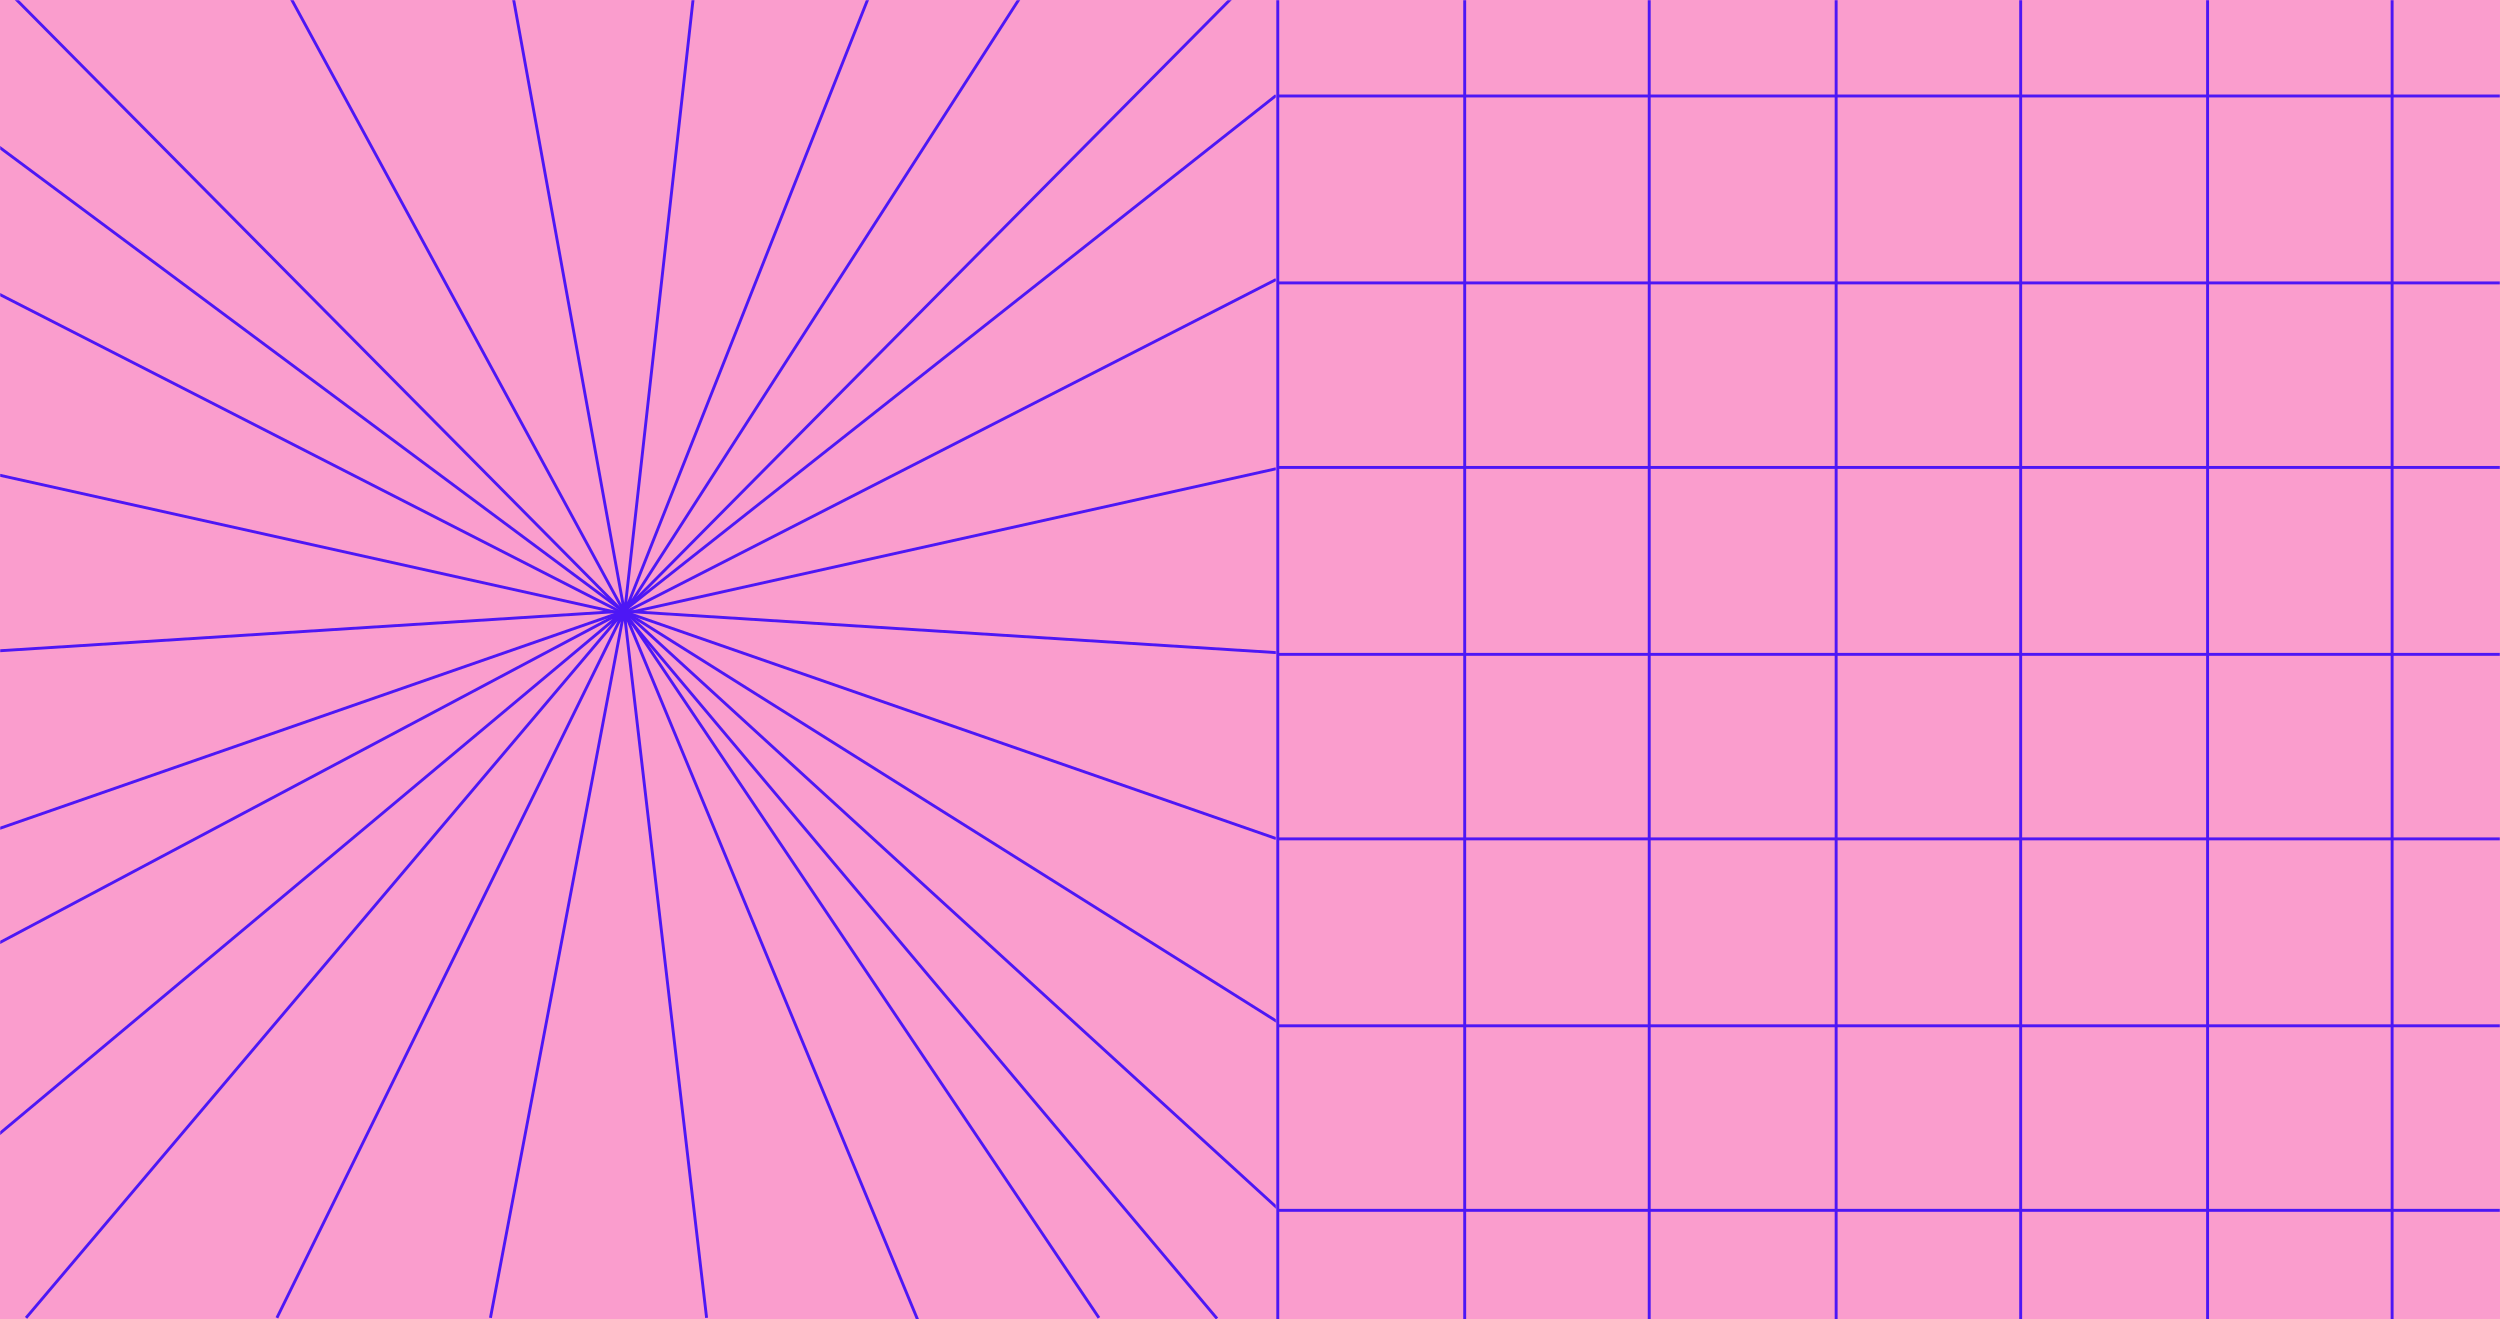 <svg width="1440" height="760" viewBox="0 0 1440 760" fill="none" xmlns="http://www.w3.org/2000/svg">
<rect width="1440" height="760" fill="#FA9DCD"/>
<mask id="mask0_852_972" style="mask-type:alpha" maskUnits="userSpaceOnUse" x="0" y="0" width="1440" height="760">
<rect x="0.5" y="0.5" width="1439" height="759" fill="#EBD22F" stroke="#4D17F5"/>
</mask>
<g mask="url(#mask0_852_972)">
<path d="M736 -48.237V1143" stroke="#4D17F5" stroke-width="1.685"/>
<path d="M843.667 -48.237V1143" stroke="#4D17F5" stroke-width="1.685"/>
<path d="M949.953 -48.237V1143" stroke="#4D17F5" stroke-width="1.685"/>
<path d="M1057.62 -48.237V1143" stroke="#4D17F5" stroke-width="1.685"/>
<path d="M1163.91 -48.237V1143" stroke="#4D17F5" stroke-width="1.685"/>
<path d="M1271.57 -48.237V1143" stroke="#4D17F5" stroke-width="1.685"/>
<path d="M1377.86 -48.237V1143" stroke="#4D17F5" stroke-width="1.685"/>
<path d="M2729.42 590.861L736.2 590.86" stroke="#4D17F5" stroke-width="1.685"/>
<path d="M2729.42 697.148L736.2 697.147" stroke="#4D17F5" stroke-width="1.685"/>
<path d="M2729.42 55.287L736.2 55.287" stroke="#4D17F5" stroke-width="1.685"/>
<path d="M2729.42 162.954L736.2 162.954" stroke="#4D17F5" stroke-width="1.685"/>
<path d="M2729.42 269.24L736.2 269.24" stroke="#4D17F5" stroke-width="1.685"/>
<path d="M2729.42 376.907L736.2 376.907" stroke="#4D17F5" stroke-width="1.685"/>
<path d="M2729.42 483.194L736.2 483.194" stroke="#4D17F5" stroke-width="1.685"/>
</g>
<mask id="mask1_852_972" style="mask-type:alpha" maskUnits="userSpaceOnUse" x="0" y="0" width="735" height="760">
<rect width="735" height="760" fill="#D9D9D9"/>
</mask>
<g mask="url(#mask1_852_972)">
<path d="M735 55L358.5 352.5" stroke="#4D17F5" stroke-width="1.68"/>
<path d="M745 -37L359.5 352" stroke="#4D17F5" stroke-width="1.68"/>
<path d="M735 161L358.5 353.5" stroke="#4D17F5" stroke-width="1.68"/>
<path d="M735 270L359.5 353.5" stroke="#4D17F5" stroke-width="1.68"/>
<path d="M736.5 376L358.5 352" stroke="#4D17F5" stroke-width="1.68"/>
<path d="M735 483L358.5 352" stroke="#4D17F5" stroke-width="1.68"/>
<path d="M736.5 589L359.5 352" stroke="#4D17F5" stroke-width="1.68"/>
<path d="M737 697L359.5 352" stroke="#4D17F5" stroke-width="1.68"/>
<path d="M701 759.5L359.5 353.5" stroke="#4D17F5" stroke-width="1.68"/>
<path d="M-31 62L359.5 352.5" stroke="#4D17F5" stroke-width="1.68"/>
<path d="M-27 -37L358.5 352" stroke="#4D17F5" stroke-width="1.68"/>
<path d="M-17 161L359.5 353.5" stroke="#4D17F5" stroke-width="1.68"/>
<path d="M-17 270L358.5 353.5" stroke="#4D17F5" stroke-width="1.68"/>
<path d="M-18.5 376L359.5 352" stroke="#4D17F5" stroke-width="1.68"/>
<path d="M-17 483L359.5 352" stroke="#4D17F5" stroke-width="1.68"/>
<path d="M633 759.082L359.5 352M359.5 352L528.5 760M359.5 352L407 759.082M359.5 352L282.5 759.082M359.5 352L159.5 759.082M359.5 352L15 759.082M359.5 352L-30 677.849M359.5 352L-103 597.534" stroke="#4D17F5" stroke-width="1.68"/>
<path d="M633 -72.042L359.771 353M359.771 353L528.604 -73M359.771 353L407.224 -72.042M359.771 353L282.847 -72.042M359.771 353L129 -72.042" stroke="#4D17F5" stroke-width="1.68"/>
</g>
</svg>
